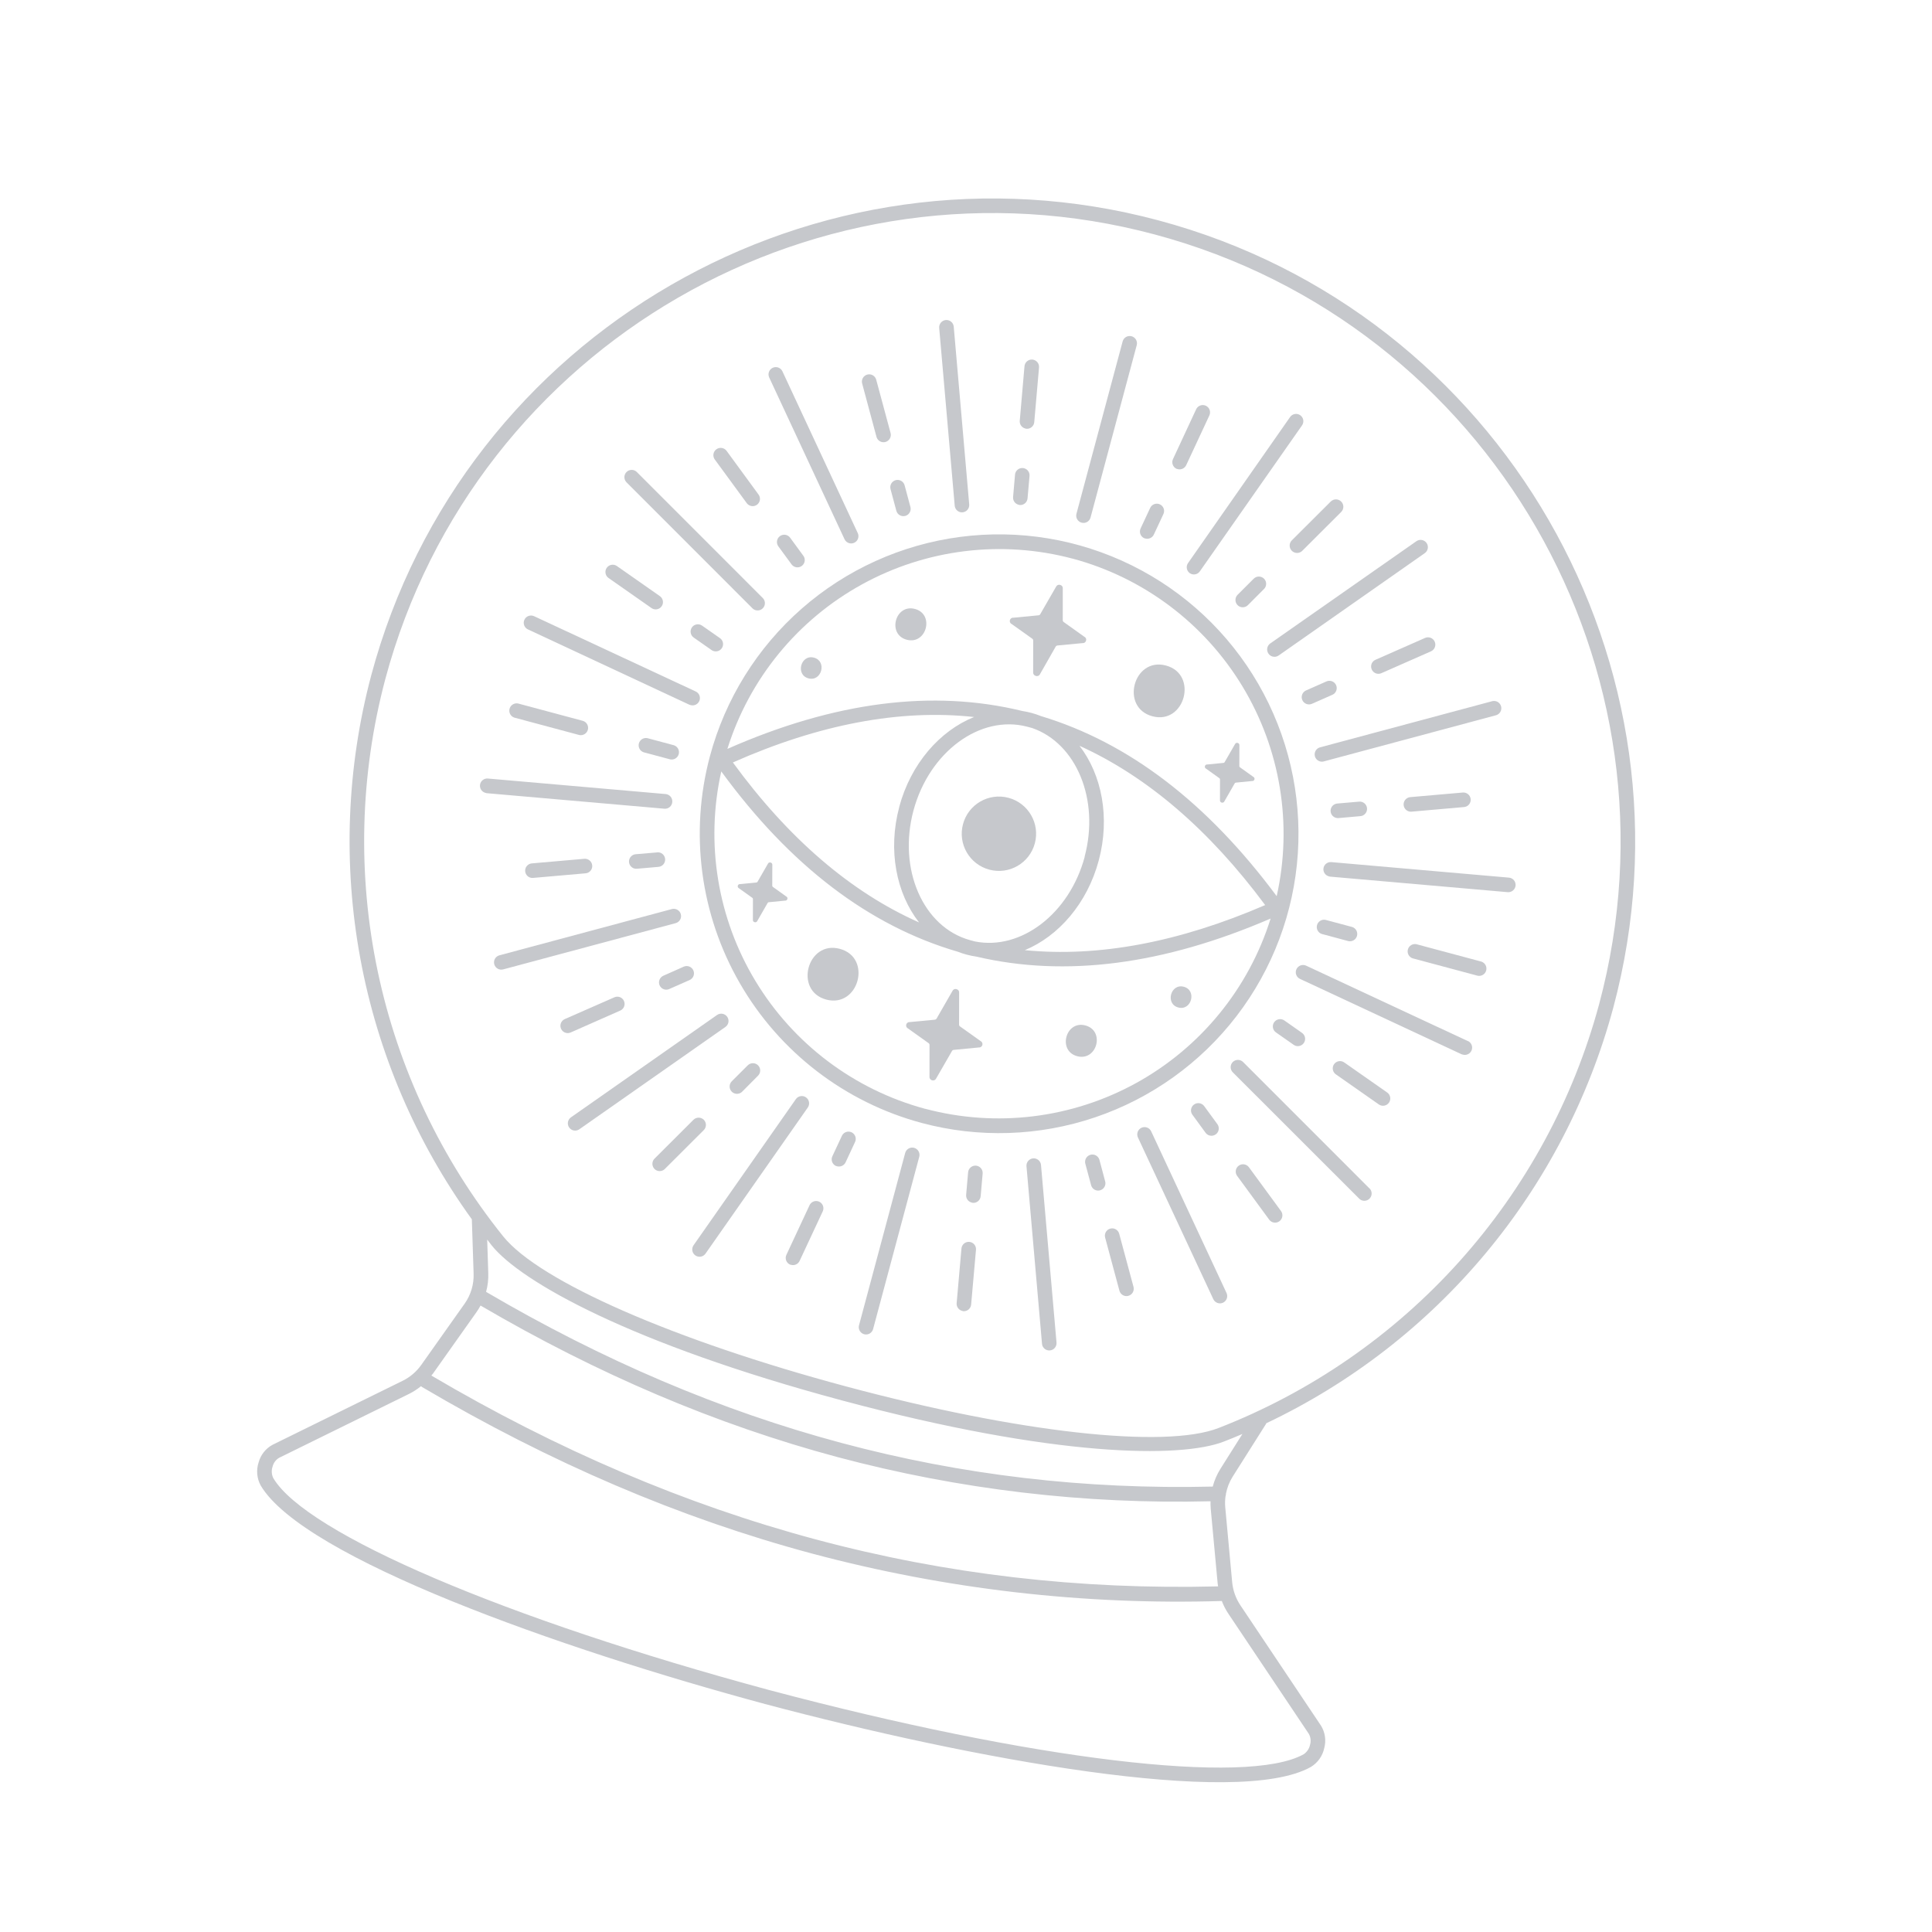 <svg width="138" height="138" viewBox="0 0 138 138" fill="none" xmlns="http://www.w3.org/2000/svg">
<g clip-path="url(#clip0)">
<path d="M70.035 74.357L68.569 73.314C68.549 73.3 68.533 73.281 68.522 73.26C68.511 73.239 68.505 73.215 68.505 73.191L68.509 70.916C68.517 70.858 68.503 70.8 68.471 70.752C68.438 70.704 68.389 70.67 68.332 70.656L68.313 70.65C68.257 70.634 68.198 70.639 68.145 70.665C68.093 70.69 68.052 70.734 68.03 70.787L66.897 72.76C66.884 72.78 66.867 72.798 66.847 72.811C66.826 72.824 66.803 72.832 66.779 72.835L64.988 73.005C64.93 72.999 64.873 73.014 64.826 73.047C64.778 73.079 64.744 73.128 64.73 73.183C64.715 73.239 64.72 73.298 64.745 73.35C64.769 73.402 64.811 73.444 64.864 73.467L66.33 74.512C66.35 74.526 66.366 74.545 66.377 74.566C66.388 74.588 66.394 74.612 66.394 74.636L66.392 76.9C66.384 76.958 66.398 77.016 66.431 77.064C66.463 77.112 66.513 77.147 66.569 77.16L66.588 77.166C66.644 77.182 66.704 77.177 66.756 77.151C66.808 77.126 66.849 77.082 66.871 77.029L68.002 75.067C68.014 75.046 68.031 75.028 68.051 75.015C68.072 75.002 68.095 74.994 68.119 74.992L69.911 74.82C69.969 74.826 70.026 74.811 70.073 74.778C70.121 74.745 70.155 74.697 70.17 74.641C70.184 74.585 70.179 74.526 70.155 74.475C70.13 74.422 70.088 74.381 70.035 74.357Z" fill="#C6C8CC"/>
<path d="M84.559 70.483C83.615 70.23 83.216 71.709 84.163 71.963C85.11 72.216 85.506 70.737 84.559 70.483Z" fill="#C6C8CC"/>
<path d="M77.528 73.246C76.116 72.868 75.526 75.063 76.94 75.442C78.353 75.821 78.952 73.628 77.528 73.246Z" fill="#C6C8CC"/>
<path d="M59.987 67.774C57.663 67.151 56.692 70.775 59.016 71.398C61.34 72.02 62.322 68.4 59.987 67.774Z" fill="#C6C8CC"/>
<path d="M56.153 64.029L55.203 63.349C55.19 63.34 55.18 63.327 55.172 63.313C55.165 63.299 55.161 63.283 55.161 63.267L55.166 61.781C55.17 61.743 55.16 61.705 55.139 61.674C55.117 61.643 55.085 61.62 55.048 61.611L55.035 61.608C54.999 61.598 54.96 61.601 54.926 61.617C54.892 61.634 54.866 61.662 54.851 61.696L54.109 62.986C54.101 62.999 54.09 63.011 54.077 63.02C54.064 63.029 54.048 63.034 54.032 63.035L52.869 63.149C52.832 63.144 52.794 63.153 52.762 63.174C52.731 63.195 52.709 63.228 52.7 63.265C52.69 63.301 52.693 63.34 52.709 63.375C52.725 63.409 52.753 63.437 52.788 63.452L53.739 64.132C53.752 64.14 53.763 64.152 53.77 64.166C53.777 64.18 53.781 64.195 53.781 64.211L53.779 65.698C53.773 65.736 53.782 65.774 53.804 65.805C53.825 65.836 53.857 65.859 53.894 65.868L53.907 65.871C53.943 65.882 53.982 65.879 54.017 65.862C54.051 65.846 54.078 65.818 54.093 65.783L54.833 64.493C54.841 64.48 54.852 64.468 54.865 64.46C54.878 64.452 54.894 64.447 54.909 64.445L56.072 64.331C56.11 64.336 56.148 64.326 56.179 64.305C56.211 64.283 56.233 64.251 56.242 64.214C56.253 64.177 56.25 64.138 56.233 64.104C56.217 64.07 56.188 64.043 56.153 64.029Z" fill="#C6C8CC"/>
<path d="M72.271 44.58L73.737 45.623C73.757 45.637 73.773 45.656 73.784 45.677C73.794 45.699 73.8 45.722 73.8 45.746L73.796 48.015C73.79 48.072 73.805 48.13 73.838 48.178C73.871 48.226 73.92 48.261 73.976 48.276L73.993 48.28C74.05 48.299 74.112 48.296 74.167 48.272C74.222 48.247 74.266 48.202 74.289 48.147L75.409 46.182C75.421 46.161 75.438 46.144 75.459 46.131C75.479 46.118 75.502 46.11 75.526 46.107L77.316 45.937C77.373 45.944 77.432 45.929 77.48 45.897C77.528 45.863 77.562 45.814 77.576 45.757C77.593 45.702 77.588 45.642 77.563 45.589C77.537 45.537 77.493 45.496 77.439 45.474L75.976 44.429C75.956 44.415 75.94 44.397 75.929 44.375C75.917 44.354 75.912 44.33 75.911 44.306L75.913 42.041C75.921 41.984 75.906 41.925 75.873 41.877C75.84 41.829 75.791 41.795 75.734 41.781L75.717 41.776C75.661 41.76 75.601 41.766 75.549 41.791C75.496 41.816 75.455 41.859 75.432 41.912L74.301 43.874C74.29 43.895 74.273 43.913 74.253 43.927C74.233 43.94 74.21 43.948 74.186 43.95L72.394 44.122C72.336 44.114 72.278 44.127 72.23 44.16C72.182 44.193 72.148 44.243 72.135 44.299C72.12 44.355 72.125 44.414 72.15 44.465C72.175 44.517 72.218 44.558 72.271 44.58Z" fill="#C6C8CC"/>
<path d="M57.747 48.454C58.691 48.707 59.088 47.228 58.143 46.975C57.199 46.722 56.8 48.2 57.747 48.454Z" fill="#C6C8CC"/>
<path d="M64.766 45.695C66.18 46.073 66.771 43.877 65.355 43.497C63.939 43.118 63.353 45.316 64.766 45.695Z" fill="#C6C8CC"/>
<path d="M82.313 51.162C84.637 51.785 85.608 48.161 83.284 47.538C80.96 46.915 79.989 50.539 82.313 51.162Z" fill="#C6C8CC"/>
<path d="M86.153 54.908L87.103 55.589C87.116 55.598 87.126 55.61 87.133 55.624C87.14 55.638 87.143 55.654 87.143 55.669L87.141 57.155C87.137 57.193 87.146 57.231 87.167 57.263C87.189 57.294 87.221 57.317 87.258 57.326L87.269 57.329C87.306 57.34 87.345 57.336 87.379 57.319C87.414 57.303 87.441 57.274 87.456 57.239L88.195 55.951C88.203 55.938 88.214 55.926 88.228 55.917C88.241 55.909 88.256 55.903 88.272 55.902L89.435 55.788C89.472 55.793 89.51 55.784 89.541 55.762C89.573 55.741 89.595 55.709 89.604 55.672C89.615 55.636 89.612 55.596 89.595 55.562C89.579 55.528 89.551 55.5 89.516 55.486L88.566 54.805C88.553 54.796 88.542 54.784 88.535 54.77C88.527 54.755 88.524 54.74 88.524 54.724L88.528 53.239C88.532 53.201 88.523 53.163 88.502 53.131C88.48 53.1 88.448 53.077 88.411 53.067L88.4 53.065C88.363 53.054 88.324 53.058 88.29 53.074C88.255 53.091 88.228 53.12 88.213 53.155L87.472 54.442C87.465 54.456 87.454 54.468 87.441 54.476C87.428 54.485 87.413 54.491 87.397 54.492L86.234 54.606C86.197 54.602 86.158 54.611 86.127 54.633C86.096 54.654 86.074 54.687 86.065 54.724C86.054 54.76 86.057 54.799 86.074 54.833C86.09 54.867 86.118 54.894 86.153 54.908Z" fill="#C6C8CC"/>
<path d="M70.67 62.119C72.087 62.496 73.541 61.652 73.918 60.234C74.295 58.817 73.451 57.363 72.034 56.986C70.616 56.609 69.162 57.453 68.785 58.871C68.408 60.288 69.252 61.742 70.67 62.119Z" fill="#C6C8CC"/>
<path d="M65.818 80.207C69.904 81.304 74.223 81.165 78.229 79.807C82.235 78.449 85.749 75.933 88.325 72.578C90.901 69.223 92.425 65.179 92.703 60.958C92.98 56.737 92 52.529 89.886 48.865C87.772 45.201 84.618 42.246 80.825 40.375C77.031 38.504 72.767 37.799 68.573 38.351C64.38 38.903 60.444 40.687 57.263 43.476C54.083 46.265 51.801 49.935 50.707 54.021C49.245 59.497 50.016 65.329 52.849 70.238C55.681 75.147 60.346 78.732 65.818 80.207ZM77.48 61.195C76.39 65.264 72.925 67.9 69.644 67.248C69.524 67.216 69.403 67.183 69.285 67.152C65.934 66.227 64.124 62.089 65.246 57.901C66.368 53.713 70.008 51.024 73.37 51.907C73.488 51.938 73.609 51.971 73.729 52.003C76.883 53.097 78.563 57.121 77.472 61.192L77.48 61.195ZM77.112 53.274C81.928 55.457 86.376 59.269 90.369 64.648C84.222 67.304 78.47 68.388 73.201 67.868C75.608 66.873 77.659 64.533 78.482 61.463C79.304 58.393 78.702 55.342 77.107 53.273L77.112 53.274ZM64.232 57.645C63.403 60.738 64.027 63.82 65.647 65.887C60.771 63.724 56.311 59.891 52.349 54.461C58.495 51.737 64.278 50.637 69.578 51.215C67.138 52.193 65.057 54.548 64.228 57.644L64.232 57.645ZM66.091 79.204C61.024 77.839 56.68 74.57 53.965 70.079C51.25 65.588 50.374 60.223 51.52 55.102C56.44 61.837 62.072 66.13 68.415 67.981C68.619 68.061 68.828 68.129 69.039 68.186C69.274 68.249 69.512 68.298 69.752 68.332C76.102 69.821 83.104 68.914 90.759 65.611C89.191 70.619 85.749 74.828 81.153 77.36C76.556 79.891 71.159 80.55 66.088 79.199L66.091 79.204ZM76.622 39.903C81.69 41.269 86.034 44.539 88.749 49.031C91.464 53.522 92.339 58.889 91.192 64.011C86.226 57.326 80.615 53.039 74.36 51.151C74.135 51.06 73.905 50.983 73.67 50.92C73.458 50.864 73.243 50.819 73.027 50.786C66.621 49.221 59.597 50.123 51.956 53.493C53.524 48.487 56.964 44.279 61.559 41.748C66.153 39.216 71.548 38.556 76.617 39.904L76.622 39.903Z" fill="#C6C8CC"/>
<path d="M77.259 37.334C77.392 37.369 77.534 37.351 77.654 37.282C77.773 37.213 77.861 37.099 77.896 36.965L81.195 24.655C81.212 24.589 81.217 24.52 81.208 24.453C81.199 24.385 81.177 24.32 81.143 24.26C81.109 24.201 81.063 24.149 81.009 24.108C80.954 24.066 80.893 24.035 80.827 24.018C80.76 24 80.692 23.996 80.624 24.005C80.556 24.013 80.491 24.036 80.431 24.07C80.372 24.104 80.32 24.149 80.279 24.204C80.237 24.258 80.207 24.32 80.189 24.386L76.89 36.696C76.872 36.762 76.868 36.831 76.876 36.899C76.885 36.967 76.907 37.032 76.942 37.092C76.976 37.151 77.022 37.203 77.076 37.244C77.13 37.286 77.192 37.316 77.259 37.334Z" fill="#C6C8CC"/>
<path d="M72.503 33.892L72.364 35.494C72.351 35.617 72.382 35.74 72.452 35.842C72.522 35.944 72.626 36.017 72.745 36.05L72.832 36.073C72.9 36.079 72.968 36.071 73.034 36.05C73.099 36.03 73.159 35.997 73.212 35.953C73.264 35.909 73.308 35.855 73.339 35.794C73.371 35.733 73.39 35.667 73.396 35.599L73.538 33.995C73.55 33.857 73.507 33.721 73.418 33.615C73.329 33.509 73.201 33.443 73.064 33.431C72.926 33.419 72.79 33.462 72.684 33.551C72.578 33.64 72.512 33.767 72.5 33.905L72.503 33.892Z" fill="#C6C8CC"/>
<path d="M72.84 30.049C72.828 30.171 72.859 30.294 72.929 30.396C72.999 30.498 73.102 30.571 73.221 30.604C73.25 30.614 73.278 30.621 73.308 30.627C73.377 30.633 73.447 30.626 73.513 30.605C73.579 30.584 73.64 30.55 73.693 30.505C73.746 30.46 73.789 30.405 73.821 30.344C73.852 30.282 73.871 30.214 73.876 30.145L74.216 26.248C74.228 26.11 74.185 25.974 74.096 25.868C74.007 25.762 73.88 25.696 73.742 25.684C73.605 25.672 73.468 25.715 73.362 25.804C73.256 25.893 73.19 26.02 73.178 26.158L72.84 30.049Z" fill="#C6C8CC"/>
<path d="M68.194 36.121C68.203 36.228 68.245 36.329 68.314 36.411C68.383 36.493 68.475 36.552 68.579 36.58C68.637 36.595 68.698 36.6 68.758 36.594C68.894 36.581 69.019 36.517 69.107 36.413C69.195 36.31 69.239 36.176 69.23 36.041L68.124 23.334C68.112 23.196 68.046 23.069 67.94 22.98C67.834 22.891 67.697 22.848 67.559 22.86C67.421 22.872 67.294 22.938 67.205 23.044C67.116 23.15 67.073 23.287 67.085 23.425L68.194 36.121Z" fill="#C6C8CC"/>
<path d="M64.028 36.497C64.067 36.627 64.155 36.736 64.273 36.803C64.392 36.868 64.531 36.886 64.662 36.851C64.793 36.816 64.905 36.731 64.974 36.614C65.044 36.498 65.065 36.359 65.034 36.227L64.616 34.666C64.599 34.6 64.568 34.538 64.526 34.484C64.485 34.429 64.433 34.384 64.374 34.349C64.314 34.315 64.249 34.293 64.181 34.284C64.113 34.275 64.044 34.279 63.978 34.297C63.912 34.315 63.85 34.345 63.796 34.387C63.741 34.429 63.696 34.48 63.661 34.54C63.627 34.599 63.605 34.664 63.596 34.732C63.587 34.8 63.591 34.869 63.609 34.935L64.028 36.497Z" fill="#C6C8CC"/>
<path d="M62.605 31.201C62.63 31.29 62.676 31.37 62.741 31.435C62.806 31.5 62.887 31.546 62.975 31.57C63.064 31.593 63.156 31.593 63.245 31.57C63.378 31.534 63.492 31.446 63.561 31.326C63.63 31.206 63.649 31.064 63.613 30.93L62.591 27.137C62.575 27.07 62.546 27.006 62.505 26.95C62.463 26.893 62.411 26.846 62.351 26.81C62.292 26.775 62.225 26.751 62.156 26.742C62.087 26.732 62.017 26.737 61.95 26.755C61.883 26.773 61.82 26.804 61.765 26.847C61.71 26.89 61.664 26.943 61.63 27.004C61.596 27.065 61.575 27.132 61.567 27.201C61.56 27.27 61.566 27.34 61.586 27.407L62.605 31.201Z" fill="#C6C8CC"/>
<path d="M60.324 38.517C60.356 38.586 60.403 38.647 60.461 38.696C60.52 38.745 60.588 38.78 60.662 38.8C60.758 38.825 60.859 38.823 60.953 38.793C61.048 38.763 61.132 38.707 61.195 38.631C61.259 38.555 61.3 38.463 61.312 38.364C61.325 38.266 61.31 38.166 61.268 38.077L55.887 26.523C55.829 26.398 55.723 26.301 55.593 26.253C55.464 26.206 55.32 26.212 55.195 26.271C55.07 26.329 54.973 26.435 54.925 26.565C54.878 26.694 54.884 26.838 54.943 26.963L60.324 38.517Z" fill="#C6C8CC"/>
<path d="M57.38 39.696L56.439 38.409C56.399 38.353 56.348 38.306 56.289 38.271C56.231 38.235 56.166 38.211 56.098 38.2C56.031 38.19 55.962 38.192 55.895 38.208C55.828 38.224 55.766 38.254 55.71 38.294C55.598 38.375 55.523 38.498 55.502 38.635C55.48 38.771 55.514 38.911 55.595 39.023L56.539 40.311C56.62 40.422 56.743 40.498 56.879 40.519C57.016 40.541 57.156 40.507 57.268 40.425C57.38 40.344 57.455 40.221 57.476 40.085C57.498 39.948 57.464 39.808 57.383 39.697L57.38 39.696Z" fill="#C6C8CC"/>
<path d="M51.051 32.814L53.341 35.941C53.411 36.036 53.512 36.105 53.626 36.135C53.731 36.164 53.841 36.159 53.942 36.121C54.044 36.084 54.131 36.016 54.192 35.927C54.253 35.837 54.285 35.731 54.283 35.623C54.281 35.516 54.245 35.411 54.181 35.324L51.894 32.197C51.811 32.088 51.689 32.016 51.553 31.997C51.418 31.977 51.28 32.011 51.17 32.092C51.059 32.172 50.985 32.293 50.962 32.428C50.94 32.563 50.971 32.701 51.049 32.813L51.051 32.814Z" fill="#C6C8CC"/>
<path d="M44.741 34.441L53.747 43.451C53.812 43.516 53.892 43.562 53.981 43.586C54.091 43.615 54.209 43.608 54.314 43.564C54.42 43.52 54.509 43.443 54.566 43.343C54.623 43.244 54.646 43.129 54.631 43.015C54.616 42.902 54.564 42.796 54.483 42.715L45.477 33.705C45.379 33.612 45.248 33.561 45.112 33.563C44.977 33.565 44.847 33.62 44.752 33.715C44.656 33.811 44.601 33.94 44.599 34.076C44.597 34.211 44.648 34.342 44.741 34.441Z" fill="#C6C8CC"/>
<path d="M51.424 45.58L50.16 44.696C50.104 44.654 50.04 44.624 49.972 44.607C49.905 44.59 49.834 44.588 49.766 44.599C49.697 44.61 49.631 44.635 49.572 44.671C49.513 44.708 49.462 44.757 49.422 44.814C49.382 44.871 49.354 44.935 49.339 45.004C49.325 45.072 49.324 45.142 49.337 45.21C49.35 45.279 49.377 45.344 49.415 45.402C49.454 45.46 49.504 45.509 49.562 45.548L50.826 46.434C50.875 46.469 50.931 46.495 50.989 46.51C51.108 46.542 51.234 46.532 51.345 46.481C51.457 46.429 51.547 46.34 51.599 46.228C51.651 46.117 51.662 45.991 51.63 45.872C51.598 45.754 51.525 45.65 51.424 45.58Z" fill="#C6C8CC"/>
<path d="M44.051 40.422C43.938 40.348 43.8 40.321 43.667 40.346C43.534 40.371 43.416 40.448 43.338 40.559C43.261 40.669 43.229 40.806 43.251 40.94C43.272 41.074 43.345 41.194 43.453 41.275L46.523 43.425C46.579 43.466 46.643 43.496 46.711 43.513C46.778 43.529 46.848 43.532 46.917 43.521C46.986 43.51 47.052 43.486 47.111 43.449C47.17 43.412 47.221 43.363 47.261 43.306C47.301 43.249 47.329 43.185 47.344 43.116C47.358 43.048 47.359 42.978 47.346 42.91C47.333 42.841 47.306 42.776 47.268 42.718C47.229 42.66 47.179 42.611 47.121 42.572L44.051 40.422Z" fill="#C6C8CC"/>
<path d="M37.711 44.958L49.255 50.344C49.284 50.354 49.314 50.361 49.344 50.367C49.469 50.4 49.602 50.384 49.717 50.324C49.831 50.263 49.919 50.163 49.963 50.041C50.007 49.919 50.005 49.786 49.956 49.666C49.907 49.546 49.815 49.449 49.698 49.393L38.149 44.014C38.024 43.956 37.881 43.95 37.751 43.997C37.621 44.044 37.516 44.141 37.458 44.267C37.399 44.392 37.393 44.535 37.441 44.665C37.488 44.795 37.585 44.9 37.711 44.958Z" fill="#C6C8CC"/>
<path d="M81.724 38.442C81.753 38.452 81.783 38.46 81.813 38.466C81.932 38.497 82.059 38.485 82.17 38.432C82.281 38.379 82.37 38.288 82.421 38.175L83.101 36.718C83.159 36.593 83.166 36.45 83.119 36.32C83.072 36.19 82.975 36.084 82.85 36.026C82.724 35.967 82.581 35.961 82.451 36.008C82.321 36.055 82.216 36.152 82.157 36.277L81.476 37.737C81.445 37.799 81.427 37.867 81.423 37.937C81.419 38.006 81.429 38.076 81.452 38.142C81.475 38.207 81.511 38.268 81.558 38.319C81.605 38.371 81.661 38.413 81.724 38.442Z" fill="#C6C8CC"/>
<path d="M84.035 33.486C84.064 33.495 84.094 33.503 84.124 33.509C84.243 33.54 84.37 33.528 84.481 33.475C84.592 33.422 84.681 33.331 84.732 33.219L86.384 29.674C86.442 29.549 86.448 29.405 86.401 29.275C86.354 29.145 86.257 29.04 86.132 28.981C86.007 28.923 85.864 28.916 85.734 28.964C85.604 29.011 85.498 29.108 85.44 29.233L83.782 32.799C83.725 32.924 83.72 33.066 83.768 33.194C83.815 33.323 83.911 33.427 84.035 33.486Z" fill="#C6C8CC"/>
<path d="M84.988 40.943C85.1 41.019 85.238 41.048 85.372 41.024C85.506 41 85.624 40.924 85.702 40.812L93.011 30.372C93.085 30.259 93.113 30.121 93.088 29.988C93.062 29.855 92.986 29.737 92.875 29.659C92.764 29.581 92.627 29.55 92.494 29.571C92.36 29.593 92.24 29.666 92.159 29.774L84.861 40.218C84.781 40.331 84.75 40.471 84.774 40.606C84.798 40.742 84.875 40.863 84.988 40.943Z" fill="#C6C8CC"/>
<path d="M89.541 41.345L88.397 42.488C88.3 42.586 88.246 42.718 88.246 42.856C88.246 42.994 88.301 43.127 88.399 43.224C88.462 43.289 88.542 43.336 88.63 43.359C88.718 43.382 88.812 43.383 88.9 43.359C88.989 43.336 89.07 43.289 89.135 43.224L90.277 42.081C90.327 42.033 90.368 41.976 90.396 41.912C90.424 41.848 90.439 41.779 90.44 41.71C90.441 41.64 90.428 41.571 90.402 41.507C90.376 41.442 90.337 41.383 90.288 41.334C90.238 41.285 90.18 41.246 90.115 41.22C90.051 41.194 89.982 41.181 89.912 41.182C89.842 41.183 89.774 41.198 89.71 41.226C89.646 41.254 89.589 41.294 89.541 41.345Z" fill="#C6C8CC"/>
<path d="M92.274 39.342C92.339 39.406 92.419 39.453 92.508 39.477C92.596 39.502 92.689 39.503 92.777 39.481C92.866 39.458 92.947 39.413 93.013 39.349L95.795 36.573C95.844 36.525 95.884 36.467 95.911 36.403C95.938 36.34 95.952 36.271 95.953 36.202C95.954 36.133 95.941 36.064 95.915 36C95.889 35.936 95.851 35.877 95.802 35.828C95.754 35.778 95.696 35.739 95.632 35.712C95.569 35.685 95.5 35.67 95.431 35.67C95.362 35.669 95.293 35.682 95.229 35.708C95.165 35.734 95.106 35.772 95.057 35.82L92.275 38.594C92.225 38.643 92.186 38.701 92.159 38.765C92.132 38.829 92.118 38.898 92.118 38.968C92.118 39.037 92.132 39.106 92.158 39.17C92.185 39.235 92.225 39.293 92.274 39.342Z" fill="#C6C8CC"/>
<path d="M90.608 46.692C90.677 46.794 90.781 46.866 90.9 46.897C90.973 46.917 91.05 46.92 91.125 46.907C91.199 46.894 91.27 46.864 91.332 46.821L101.77 39.51C101.883 39.431 101.96 39.31 101.984 39.174C102.008 39.038 101.977 38.898 101.898 38.785C101.818 38.672 101.697 38.595 101.561 38.571C101.425 38.547 101.285 38.578 101.172 38.657L90.726 45.965C90.67 46.005 90.623 46.056 90.587 46.114C90.551 46.172 90.527 46.237 90.516 46.304C90.505 46.372 90.508 46.441 90.524 46.508C90.539 46.574 90.568 46.637 90.608 46.692Z" fill="#C6C8CC"/>
<path d="M93.712 50.271L95.171 49.627C95.234 49.599 95.29 49.559 95.337 49.51C95.385 49.46 95.421 49.401 95.446 49.338C95.471 49.274 95.482 49.205 95.481 49.137C95.479 49.068 95.464 49.001 95.436 48.938C95.408 48.876 95.368 48.819 95.319 48.772C95.269 48.725 95.21 48.688 95.146 48.663C95.082 48.639 95.014 48.627 94.946 48.629C94.877 48.63 94.81 48.645 94.747 48.673L93.288 49.317C93.162 49.374 93.063 49.478 93.013 49.607C92.963 49.736 92.967 49.88 93.023 50.006C93.079 50.133 93.184 50.232 93.313 50.281C93.442 50.331 93.585 50.327 93.712 50.271Z" fill="#C6C8CC"/>
<path d="M97.981 47.819C98.037 47.945 98.14 48.044 98.269 48.094C98.397 48.144 98.54 48.141 98.666 48.086L102.213 46.523C102.339 46.466 102.439 46.362 102.489 46.233C102.538 46.103 102.535 45.96 102.479 45.833C102.423 45.706 102.319 45.607 102.189 45.557C102.06 45.507 101.916 45.511 101.789 45.567L98.243 47.13C98.18 47.158 98.124 47.198 98.077 47.248C98.03 47.298 97.994 47.356 97.969 47.42C97.945 47.484 97.934 47.552 97.936 47.621C97.938 47.689 97.953 47.756 97.981 47.819Z" fill="#C6C8CC"/>
<path d="M93.922 54.019C93.945 54.107 93.992 54.187 94.056 54.252C94.121 54.317 94.201 54.363 94.29 54.387C94.378 54.411 94.471 54.411 94.559 54.386L106.866 51.087C106.996 51.048 107.106 50.96 107.172 50.842C107.238 50.724 107.255 50.584 107.22 50.454C107.185 50.323 107.1 50.211 106.984 50.141C106.867 50.072 106.728 50.051 106.597 50.082L94.29 53.381C94.223 53.399 94.161 53.429 94.107 53.471C94.053 53.512 94.007 53.564 93.973 53.623C93.939 53.683 93.917 53.748 93.908 53.816C93.899 53.884 93.904 53.953 93.922 54.019Z" fill="#C6C8CC"/>
<path d="M95.429 58.417C95.488 58.434 95.549 58.44 95.61 58.434L97.146 58.298C97.216 58.295 97.286 58.278 97.349 58.248C97.413 58.218 97.47 58.175 97.516 58.122C97.563 58.069 97.599 58.008 97.621 57.941C97.643 57.874 97.651 57.803 97.645 57.733C97.639 57.663 97.619 57.594 97.585 57.532C97.552 57.47 97.507 57.415 97.452 57.371C97.397 57.327 97.334 57.295 97.266 57.276C97.198 57.257 97.127 57.252 97.057 57.262L95.519 57.395C95.397 57.406 95.282 57.459 95.195 57.545C95.108 57.632 95.055 57.746 95.044 57.868C95.033 57.991 95.066 58.113 95.136 58.213C95.207 58.314 95.31 58.386 95.429 58.417Z" fill="#C6C8CC"/>
<path d="M100.647 57.961C100.705 57.976 100.766 57.981 100.827 57.975L104.56 57.648C104.63 57.644 104.698 57.626 104.76 57.595C104.823 57.565 104.878 57.522 104.924 57.469C104.969 57.416 105.004 57.355 105.025 57.288C105.047 57.222 105.055 57.152 105.048 57.083C105.042 57.014 105.022 56.946 104.99 56.885C104.957 56.823 104.912 56.769 104.858 56.725C104.804 56.681 104.742 56.648 104.675 56.629C104.608 56.609 104.538 56.603 104.469 56.611L100.735 56.938C100.613 56.948 100.498 57.002 100.411 57.088C100.324 57.175 100.27 57.29 100.26 57.412C100.249 57.535 100.282 57.657 100.353 57.757C100.424 57.858 100.528 57.93 100.647 57.961Z" fill="#C6C8CC"/>
<path d="M94.531 62.038C94.518 62.161 94.55 62.284 94.62 62.386C94.689 62.488 94.793 62.561 94.912 62.593C94.941 62.603 94.97 62.611 94.999 62.616L107.692 63.726C107.83 63.738 107.966 63.694 108.072 63.605C108.178 63.517 108.244 63.389 108.256 63.252C108.268 63.114 108.225 62.977 108.136 62.871C108.047 62.766 107.92 62.7 107.782 62.688L95.091 61.579C94.957 61.567 94.823 61.609 94.718 61.694C94.613 61.78 94.546 61.904 94.531 62.038Z" fill="#C6C8CC"/>
<path d="M48.143 53.234L46.242 52.725C46.111 52.699 45.976 52.723 45.863 52.793C45.751 52.863 45.669 52.974 45.634 53.102C45.6 53.23 45.616 53.367 45.678 53.484C45.741 53.601 45.846 53.69 45.972 53.733L47.873 54.242C48.004 54.268 48.139 54.244 48.252 54.173C48.364 54.103 48.446 53.993 48.481 53.865C48.515 53.736 48.499 53.6 48.437 53.483C48.374 53.366 48.269 53.277 48.143 53.234Z" fill="#C6C8CC"/>
<path d="M37.004 50.249C36.873 50.223 36.738 50.248 36.626 50.318C36.513 50.388 36.431 50.498 36.396 50.627C36.362 50.755 36.378 50.892 36.44 51.009C36.503 51.126 36.608 51.215 36.734 51.257L41.382 52.503C41.513 52.529 41.648 52.504 41.761 52.434C41.873 52.364 41.955 52.254 41.99 52.126C42.024 51.997 42.008 51.861 41.946 51.743C41.883 51.626 41.778 51.538 41.652 51.495L37.004 50.249Z" fill="#C6C8CC"/>
<path d="M94.409 66.711L96.321 67.224C96.452 67.25 96.587 67.225 96.7 67.155C96.812 67.085 96.894 66.975 96.929 66.846C96.963 66.718 96.947 66.582 96.885 66.464C96.822 66.347 96.717 66.258 96.591 66.216L94.679 65.704C94.549 65.677 94.414 65.702 94.301 65.772C94.188 65.842 94.106 65.953 94.072 66.081C94.037 66.209 94.053 66.346 94.116 66.463C94.178 66.58 94.283 66.669 94.409 66.711Z" fill="#C6C8CC"/>
<path d="M105.549 69.696C105.679 69.722 105.814 69.698 105.927 69.628C106.04 69.558 106.122 69.447 106.156 69.319C106.19 69.191 106.175 69.054 106.112 68.937C106.049 68.82 105.945 68.731 105.819 68.688L101.17 67.443C101.04 67.417 100.905 67.441 100.792 67.511C100.679 67.581 100.597 67.692 100.563 67.82C100.529 67.948 100.544 68.085 100.607 68.202C100.67 68.319 100.774 68.408 100.9 68.451L105.549 69.696Z" fill="#C6C8CC"/>
<path d="M65.294 81.987C65.16 81.951 65.018 81.97 64.899 82.039C64.779 82.108 64.692 82.222 64.656 82.355L61.358 94.665C61.322 94.799 61.341 94.941 61.41 95.06C61.479 95.18 61.593 95.267 61.726 95.303C61.859 95.338 62.001 95.32 62.121 95.251C62.24 95.182 62.328 95.068 62.364 94.935L65.662 82.624C65.697 82.491 65.678 82.349 65.609 82.23C65.54 82.111 65.427 82.023 65.294 81.987Z" fill="#C6C8CC"/>
<path d="M60.826 80.878C60.764 80.849 60.697 80.833 60.629 80.83C60.56 80.827 60.492 80.838 60.428 80.861C60.363 80.885 60.304 80.921 60.254 80.968C60.204 81.014 60.164 81.07 60.135 81.132L59.455 82.59C59.425 82.651 59.409 82.719 59.406 82.787C59.402 82.856 59.413 82.924 59.436 82.988C59.46 83.053 59.495 83.112 59.542 83.162C59.588 83.213 59.644 83.253 59.706 83.282C59.735 83.293 59.765 83.301 59.795 83.306C59.914 83.337 60.041 83.325 60.152 83.272C60.263 83.219 60.352 83.128 60.403 83.016L61.082 81.556C61.135 81.432 61.139 81.292 61.091 81.165C61.043 81.039 60.948 80.936 60.826 80.878Z" fill="#C6C8CC"/>
<path d="M58.515 85.835C58.39 85.777 58.247 85.771 58.118 85.818C57.988 85.865 57.883 85.962 57.825 86.087L56.171 89.632C56.142 89.694 56.125 89.761 56.122 89.829C56.119 89.897 56.13 89.966 56.153 90.03C56.176 90.094 56.212 90.153 56.258 90.204C56.304 90.254 56.36 90.295 56.422 90.324C56.451 90.335 56.48 90.343 56.511 90.348C56.63 90.379 56.757 90.367 56.868 90.314C56.979 90.261 57.068 90.17 57.118 90.058L58.773 86.513C58.826 86.388 58.829 86.248 58.781 86.122C58.733 85.995 58.637 85.892 58.515 85.835Z" fill="#C6C8CC"/>
<path d="M57.562 78.377C57.45 78.301 57.312 78.272 57.179 78.297C57.045 78.321 56.926 78.397 56.848 78.508L49.539 88.948C49.5 89.004 49.472 89.068 49.458 89.135C49.443 89.201 49.442 89.27 49.454 89.338C49.466 89.405 49.491 89.47 49.528 89.527C49.565 89.585 49.613 89.635 49.669 89.674C49.718 89.709 49.773 89.734 49.832 89.749C49.935 89.777 50.045 89.772 50.145 89.736C50.246 89.699 50.333 89.632 50.394 89.544L57.702 79.106C57.742 79.049 57.769 78.985 57.783 78.917C57.797 78.85 57.798 78.78 57.785 78.712C57.772 78.645 57.745 78.58 57.707 78.523C57.669 78.465 57.62 78.416 57.562 78.377Z" fill="#C6C8CC"/>
<path d="M53.012 77.976L54.147 76.833C54.245 76.735 54.3 76.603 54.3 76.465C54.3 76.327 54.246 76.194 54.148 76.096C54.051 75.998 53.918 75.943 53.78 75.943C53.642 75.942 53.509 75.997 53.411 76.095L52.267 77.237C52.17 77.336 52.115 77.468 52.115 77.606C52.115 77.745 52.169 77.877 52.267 77.975C52.332 78.04 52.412 78.086 52.5 78.111C52.589 78.136 52.684 78.137 52.774 78.113C52.864 78.089 52.946 78.042 53.012 77.976Z" fill="#C6C8CC"/>
<path d="M50.272 79.984C50.174 79.887 50.041 79.832 49.903 79.832C49.765 79.832 49.633 79.886 49.534 79.983L46.752 82.76C46.654 82.858 46.599 82.99 46.599 83.128C46.599 83.267 46.654 83.4 46.751 83.498C46.816 83.562 46.897 83.608 46.985 83.633C47.073 83.656 47.166 83.656 47.254 83.632C47.342 83.609 47.423 83.562 47.487 83.498L50.269 80.722C50.367 80.624 50.422 80.492 50.423 80.353C50.423 80.215 50.369 80.082 50.272 79.984Z" fill="#C6C8CC"/>
<path d="M51.944 72.628C51.905 72.572 51.855 72.524 51.797 72.487C51.74 72.45 51.675 72.425 51.608 72.413C51.54 72.401 51.471 72.402 51.404 72.417C51.337 72.432 51.274 72.46 51.218 72.499L40.782 79.81C40.669 79.89 40.592 80.011 40.568 80.147C40.544 80.283 40.575 80.423 40.655 80.536C40.734 80.649 40.855 80.726 40.991 80.75C41.127 80.774 41.267 80.743 41.38 80.663L51.816 73.353C51.929 73.273 52.006 73.153 52.03 73.017C52.054 72.881 52.023 72.741 51.944 72.628Z" fill="#C6C8CC"/>
<path d="M47.114 70.38C47.145 70.452 47.192 70.515 47.252 70.566C47.311 70.617 47.381 70.654 47.456 70.674C47.571 70.705 47.693 70.695 47.801 70.646L49.26 70.002C49.386 69.946 49.485 69.842 49.535 69.713C49.585 69.583 49.581 69.44 49.525 69.313C49.469 69.187 49.365 69.088 49.235 69.038C49.106 68.989 48.963 68.992 48.836 69.048L47.378 69.697C47.253 69.754 47.156 69.857 47.106 69.985C47.057 70.112 47.059 70.255 47.114 70.38Z" fill="#C6C8CC"/>
<path d="M44.571 71.502C44.544 71.439 44.504 71.382 44.455 71.335C44.405 71.287 44.347 71.25 44.283 71.225C44.219 71.201 44.151 71.189 44.082 71.191C44.014 71.193 43.946 71.208 43.884 71.236L40.339 72.793C40.213 72.85 40.114 72.953 40.064 73.082C40.014 73.211 40.018 73.354 40.073 73.481C40.104 73.552 40.151 73.616 40.211 73.667C40.27 73.718 40.34 73.754 40.416 73.774C40.53 73.805 40.651 73.796 40.76 73.749L44.304 72.184C44.43 72.129 44.528 72.026 44.578 71.898C44.628 71.77 44.626 71.628 44.571 71.502Z" fill="#C6C8CC"/>
<path d="M48.631 65.302C48.613 65.236 48.582 65.174 48.541 65.119C48.499 65.065 48.447 65.019 48.387 64.985C48.328 64.951 48.262 64.928 48.194 64.92C48.126 64.911 48.057 64.915 47.991 64.933L35.686 68.233C35.618 68.249 35.555 68.279 35.498 68.32C35.442 68.361 35.395 68.413 35.359 68.473C35.324 68.533 35.3 68.599 35.291 68.668C35.281 68.737 35.286 68.808 35.304 68.875C35.322 68.942 35.353 69.005 35.396 69.06C35.439 69.115 35.492 69.161 35.553 69.195C35.614 69.228 35.681 69.25 35.75 69.257C35.819 69.265 35.889 69.259 35.956 69.239L48.261 65.939C48.327 65.921 48.389 65.891 48.443 65.849C48.498 65.808 48.543 65.756 48.578 65.697C48.612 65.638 48.634 65.573 48.644 65.505C48.653 65.437 48.648 65.368 48.631 65.302Z" fill="#C6C8CC"/>
<path d="M46.942 60.886L45.406 61.016C45.284 61.026 45.169 61.079 45.082 61.166C44.995 61.253 44.941 61.368 44.93 61.49C44.92 61.612 44.953 61.735 45.024 61.835C45.095 61.935 45.199 62.008 45.318 62.039C45.376 62.054 45.437 62.059 45.497 62.053L47.035 61.919C47.172 61.907 47.3 61.841 47.389 61.735C47.478 61.629 47.521 61.492 47.509 61.354C47.497 61.216 47.431 61.089 47.325 61C47.219 60.911 47.082 60.868 46.944 60.88L46.942 60.886Z" fill="#C6C8CC"/>
<path d="M41.722 61.344L37.988 61.671C37.866 61.681 37.751 61.734 37.664 61.821C37.577 61.908 37.523 62.023 37.512 62.145C37.502 62.268 37.535 62.39 37.606 62.49C37.677 62.591 37.781 62.663 37.9 62.694C37.958 62.709 38.019 62.714 38.079 62.708L41.813 62.381C41.883 62.377 41.951 62.359 42.013 62.328C42.075 62.298 42.131 62.255 42.177 62.202C42.222 62.149 42.257 62.088 42.278 62.022C42.3 61.955 42.307 61.885 42.301 61.816C42.295 61.746 42.275 61.679 42.242 61.617C42.21 61.556 42.165 61.502 42.111 61.458C42.057 61.414 41.995 61.381 41.928 61.362C41.861 61.342 41.791 61.336 41.722 61.344Z" fill="#C6C8CC"/>
<path d="M48.02 57.285C48.033 57.147 47.989 57.01 47.901 56.904C47.812 56.798 47.685 56.731 47.547 56.718L34.856 55.61C34.725 55.596 34.594 55.633 34.489 55.712C34.384 55.791 34.313 55.907 34.29 56.037C34.267 56.166 34.294 56.3 34.365 56.41C34.437 56.521 34.548 56.6 34.675 56.632C34.703 56.643 34.732 56.651 34.762 56.656L47.455 57.765C47.524 57.771 47.593 57.764 47.659 57.743C47.725 57.722 47.786 57.689 47.839 57.644C47.892 57.599 47.935 57.544 47.966 57.483C47.997 57.421 48.016 57.353 48.02 57.285Z" fill="#C6C8CC"/>
<path d="M70.049 85.428L70.189 83.826C70.201 83.689 70.158 83.552 70.069 83.446C69.981 83.34 69.854 83.273 69.716 83.261C69.579 83.249 69.442 83.292 69.336 83.381C69.23 83.469 69.163 83.596 69.151 83.734L69.011 85.338C68.999 85.461 69.03 85.584 69.1 85.686C69.17 85.787 69.273 85.861 69.392 85.893C69.421 85.904 69.451 85.912 69.481 85.917C69.551 85.924 69.621 85.916 69.688 85.895C69.754 85.873 69.816 85.839 69.869 85.793C69.922 85.748 69.965 85.692 69.996 85.629C70.027 85.567 70.045 85.498 70.049 85.428Z" fill="#C6C8CC"/>
<path d="M69.713 89.27C69.725 89.132 69.682 88.995 69.593 88.889C69.504 88.784 69.377 88.718 69.239 88.706C69.101 88.694 68.965 88.737 68.859 88.826C68.753 88.915 68.687 89.042 68.675 89.18L68.333 93.076C68.32 93.199 68.352 93.322 68.422 93.423C68.492 93.525 68.595 93.599 68.714 93.631C68.743 93.642 68.773 93.65 68.803 93.655C68.871 93.661 68.94 93.654 69.005 93.633C69.071 93.613 69.131 93.579 69.184 93.535C69.236 93.491 69.279 93.437 69.311 93.376C69.342 93.316 69.361 93.249 69.367 93.181L69.713 89.27Z" fill="#C6C8CC"/>
<path d="M74.356 83.199C74.34 83.064 74.273 82.942 74.168 82.856C74.062 82.771 73.928 82.73 73.793 82.741C73.658 82.753 73.534 82.817 73.445 82.92C73.356 83.022 73.311 83.155 73.319 83.29L74.429 95.984C74.438 96.091 74.479 96.192 74.548 96.274C74.616 96.356 74.708 96.415 74.811 96.442C74.87 96.459 74.932 96.465 74.993 96.459C75.13 96.447 75.257 96.381 75.346 96.275C75.434 96.169 75.477 96.033 75.465 95.895L74.356 83.199Z" fill="#C6C8CC"/>
<path d="M78.524 82.823C78.482 82.697 78.393 82.591 78.275 82.528C78.158 82.465 78.021 82.449 77.892 82.484C77.763 82.519 77.653 82.601 77.583 82.715C77.513 82.828 77.489 82.964 77.516 83.095L77.936 84.654C77.959 84.743 78.005 84.824 78.07 84.889C78.134 84.954 78.215 85.001 78.303 85.024C78.392 85.048 78.485 85.048 78.573 85.024C78.707 84.988 78.82 84.9 78.889 84.781C78.958 84.661 78.977 84.518 78.941 84.385L78.524 82.823Z" fill="#C6C8CC"/>
<path d="M79.943 88.125C79.907 87.991 79.82 87.878 79.7 87.809C79.58 87.74 79.438 87.722 79.305 87.758C79.171 87.794 79.058 87.881 78.989 88.001C78.92 88.121 78.902 88.263 78.938 88.397L79.959 92.192C79.983 92.28 80.029 92.36 80.094 92.425C80.158 92.49 80.239 92.536 80.327 92.56C80.415 92.583 80.508 92.583 80.596 92.559C80.73 92.523 80.844 92.436 80.913 92.316C80.982 92.196 81 92.054 80.965 91.92L79.943 88.125Z" fill="#C6C8CC"/>
<path d="M82.226 80.808C82.167 80.683 82.062 80.586 81.932 80.538C81.802 80.491 81.659 80.497 81.533 80.555C81.408 80.614 81.311 80.719 81.264 80.849C81.217 80.979 81.223 81.122 81.281 81.248L86.665 92.798C86.724 92.922 86.829 93.019 86.959 93.066C87.088 93.114 87.231 93.108 87.356 93.051C87.481 92.992 87.579 92.886 87.626 92.757C87.674 92.627 87.668 92.483 87.61 92.358L82.226 80.808Z" fill="#C6C8CC"/>
<path d="M85.283 78.898C85.228 78.938 85.181 78.989 85.146 79.048C85.11 79.106 85.087 79.171 85.076 79.238C85.066 79.306 85.069 79.375 85.085 79.441C85.102 79.507 85.131 79.57 85.172 79.625L86.113 80.912C86.182 81.009 86.283 81.078 86.398 81.108C86.474 81.128 86.552 81.131 86.629 81.117C86.706 81.102 86.778 81.071 86.841 81.025C86.952 80.945 87.027 80.824 87.049 80.689C87.072 80.554 87.04 80.415 86.96 80.303L86.019 79.016C85.979 78.959 85.928 78.911 85.869 78.874C85.81 78.838 85.744 78.813 85.676 78.802C85.607 78.791 85.537 78.794 85.469 78.81C85.402 78.827 85.338 78.857 85.283 78.898Z" fill="#C6C8CC"/>
<path d="M91.5 86.502L89.21 83.377C89.129 83.265 89.006 83.19 88.869 83.168C88.733 83.147 88.593 83.18 88.481 83.262C88.369 83.343 88.294 83.466 88.272 83.603C88.251 83.739 88.285 83.879 88.366 83.991L90.656 87.118C90.737 87.23 90.86 87.305 90.997 87.326C91.134 87.348 91.274 87.314 91.386 87.232C91.498 87.15 91.573 87.028 91.594 86.891C91.616 86.754 91.582 86.614 91.5 86.502Z" fill="#C6C8CC"/>
<path d="M97.811 84.88L88.803 75.869C88.755 75.818 88.698 75.778 88.634 75.75C88.57 75.722 88.501 75.707 88.432 75.706C88.362 75.705 88.293 75.718 88.229 75.744C88.164 75.77 88.106 75.809 88.056 75.858C88.007 75.907 87.968 75.966 87.942 76.03C87.916 76.095 87.903 76.164 87.904 76.234C87.905 76.303 87.92 76.372 87.948 76.436C87.976 76.499 88.016 76.557 88.067 76.605L97.086 85.618C97.15 85.684 97.231 85.73 97.319 85.753C97.43 85.783 97.547 85.775 97.653 85.731C97.759 85.688 97.847 85.61 97.904 85.511C97.962 85.412 97.985 85.296 97.97 85.183C97.955 85.069 97.903 84.964 97.822 84.883L97.811 84.88Z" fill="#C6C8CC"/>
<path d="M91.139 73.743L92.403 74.628C92.453 74.663 92.508 74.69 92.566 74.706C92.684 74.738 92.811 74.727 92.922 74.675C93.033 74.623 93.122 74.534 93.174 74.423C93.226 74.311 93.237 74.185 93.205 74.067C93.172 73.948 93.1 73.845 92.999 73.775L91.737 72.889C91.624 72.81 91.484 72.779 91.347 72.803C91.211 72.827 91.09 72.904 91.011 73.017C90.931 73.13 90.9 73.271 90.924 73.407C90.948 73.543 91.026 73.664 91.139 73.743Z" fill="#C6C8CC"/>
<path d="M98.5 78.897C98.613 78.972 98.75 78.999 98.883 78.974C99.016 78.949 99.134 78.872 99.212 78.761C99.29 78.651 99.321 78.514 99.3 78.38C99.278 78.246 99.206 78.126 99.097 78.045L96.027 75.896C95.971 75.854 95.907 75.824 95.84 75.807C95.772 75.791 95.702 75.788 95.633 75.799C95.564 75.81 95.499 75.835 95.439 75.871C95.38 75.909 95.329 75.957 95.289 76.014C95.249 76.071 95.221 76.135 95.207 76.204C95.192 76.272 95.191 76.342 95.204 76.41C95.217 76.479 95.244 76.544 95.283 76.602C95.321 76.66 95.371 76.71 95.43 76.748L98.5 78.897Z" fill="#C6C8CC"/>
<path d="M104.842 74.362L93.295 68.976C93.17 68.918 93.026 68.912 92.897 68.96C92.767 69.007 92.662 69.104 92.603 69.229C92.545 69.355 92.539 69.498 92.587 69.627C92.634 69.757 92.731 69.863 92.856 69.921L104.401 75.306C104.43 75.317 104.459 75.325 104.49 75.33C104.616 75.366 104.752 75.353 104.869 75.293C104.986 75.233 105.076 75.13 105.121 75.007C105.166 74.883 105.163 74.747 105.111 74.626C105.06 74.505 104.964 74.407 104.844 74.354L104.842 74.362Z" fill="#C6C8CC"/>
<path d="M94.357 123.262L88.596 114.659C88.27 114.169 88.07 113.606 88.013 113.02L87.518 107.667C87.494 107.404 87.501 107.139 87.537 106.877C87.558 106.818 87.569 106.756 87.569 106.693C87.65 106.265 87.811 105.856 88.041 105.486L90.419 101.727C90.432 101.706 90.444 101.683 90.453 101.659C96.481 98.801 101.818 94.67 106.095 89.549C110.372 84.43 113.488 78.443 115.228 72.002C121.784 47.536 107.22 22.298 82.762 15.745C58.305 9.192 33.073 23.766 26.518 48.232C24.762 54.838 24.496 61.751 25.739 68.472C26.981 75.193 29.702 81.553 33.703 87.094L33.829 90.96C33.859 91.727 33.636 92.483 33.194 93.111L30.087 97.499C29.746 97.979 29.291 98.367 28.763 98.627L19.472 103.197C19.227 103.328 19.012 103.509 18.84 103.727C18.668 103.945 18.543 104.195 18.471 104.464C18.382 104.734 18.35 105.02 18.376 105.303C18.403 105.586 18.486 105.861 18.623 106.11C21.689 111.278 39.939 117.753 54.642 121.715C69.355 125.628 88.396 129.156 93.635 126.21C93.878 126.062 94.088 125.866 94.253 125.634C94.417 125.402 94.532 125.138 94.59 124.86C94.662 124.592 94.679 124.312 94.639 124.037C94.599 123.762 94.503 123.498 94.357 123.262ZM27.523 48.502C33.931 24.589 58.583 10.344 82.493 16.751C106.403 23.157 120.63 47.82 114.222 71.733C112.38 78.556 108.96 84.851 104.237 90.109C99.514 95.367 93.621 99.441 87.034 102.003C83.181 103.495 72.747 102.33 60.45 99.035C48.152 95.74 38.532 91.531 35.943 88.313C31.517 82.801 28.449 76.327 26.986 69.411C25.524 62.496 25.708 55.333 27.523 48.502ZM35.127 88.966C37.191 91.53 44.992 95.971 60.176 100.04C75.359 104.108 84.334 104.162 87.406 102.974C87.855 102.8 88.301 102.618 88.743 102.427L87.167 104.928C86.924 105.317 86.741 105.741 86.625 106.184C68.38 106.616 51.395 102.062 34.72 92.276C34.841 91.836 34.894 91.38 34.876 90.923L34.799 88.541C34.904 88.68 35.013 88.825 35.127 88.966ZM34.043 93.712C34.146 93.565 34.24 93.412 34.325 93.253C42.703 98.159 51.162 101.757 59.819 104.077C68.505 106.395 77.478 107.458 86.466 107.233C86.461 107.41 86.466 107.587 86.48 107.763L86.977 113.118C86.982 113.183 86.999 113.246 87.007 113.312C67.247 113.812 48.862 108.886 30.812 98.255C30.854 98.202 30.898 98.155 30.935 98.102L34.043 93.712ZM93.125 125.301C89.101 127.565 73.743 125.719 54.911 120.709C36.096 115.632 21.872 109.551 19.52 105.578C19.396 105.323 19.378 105.029 19.469 104.761C19.501 104.63 19.558 104.507 19.638 104.399C19.717 104.291 19.817 104.2 19.933 104.131L29.224 99.561C29.525 99.41 29.809 99.227 30.07 99.014C30.098 99.038 30.128 99.06 30.159 99.08C39.311 104.477 48.544 108.434 57.999 110.968C67.54 113.517 77.402 114.658 87.273 114.357C87.391 114.67 87.544 114.968 87.729 115.247L93.489 123.849C93.554 123.966 93.596 124.096 93.61 124.229C93.625 124.363 93.613 124.498 93.575 124.626C93.519 124.901 93.357 125.143 93.125 125.301Z" fill="#C6C8CC"/>
</g>
<defs>
<clipPath id="clip0">
<rect width="112" height="112" fill="white" transform="translate(28.988) rotate(15)"/>
</clipPath>
</defs>
</svg>
